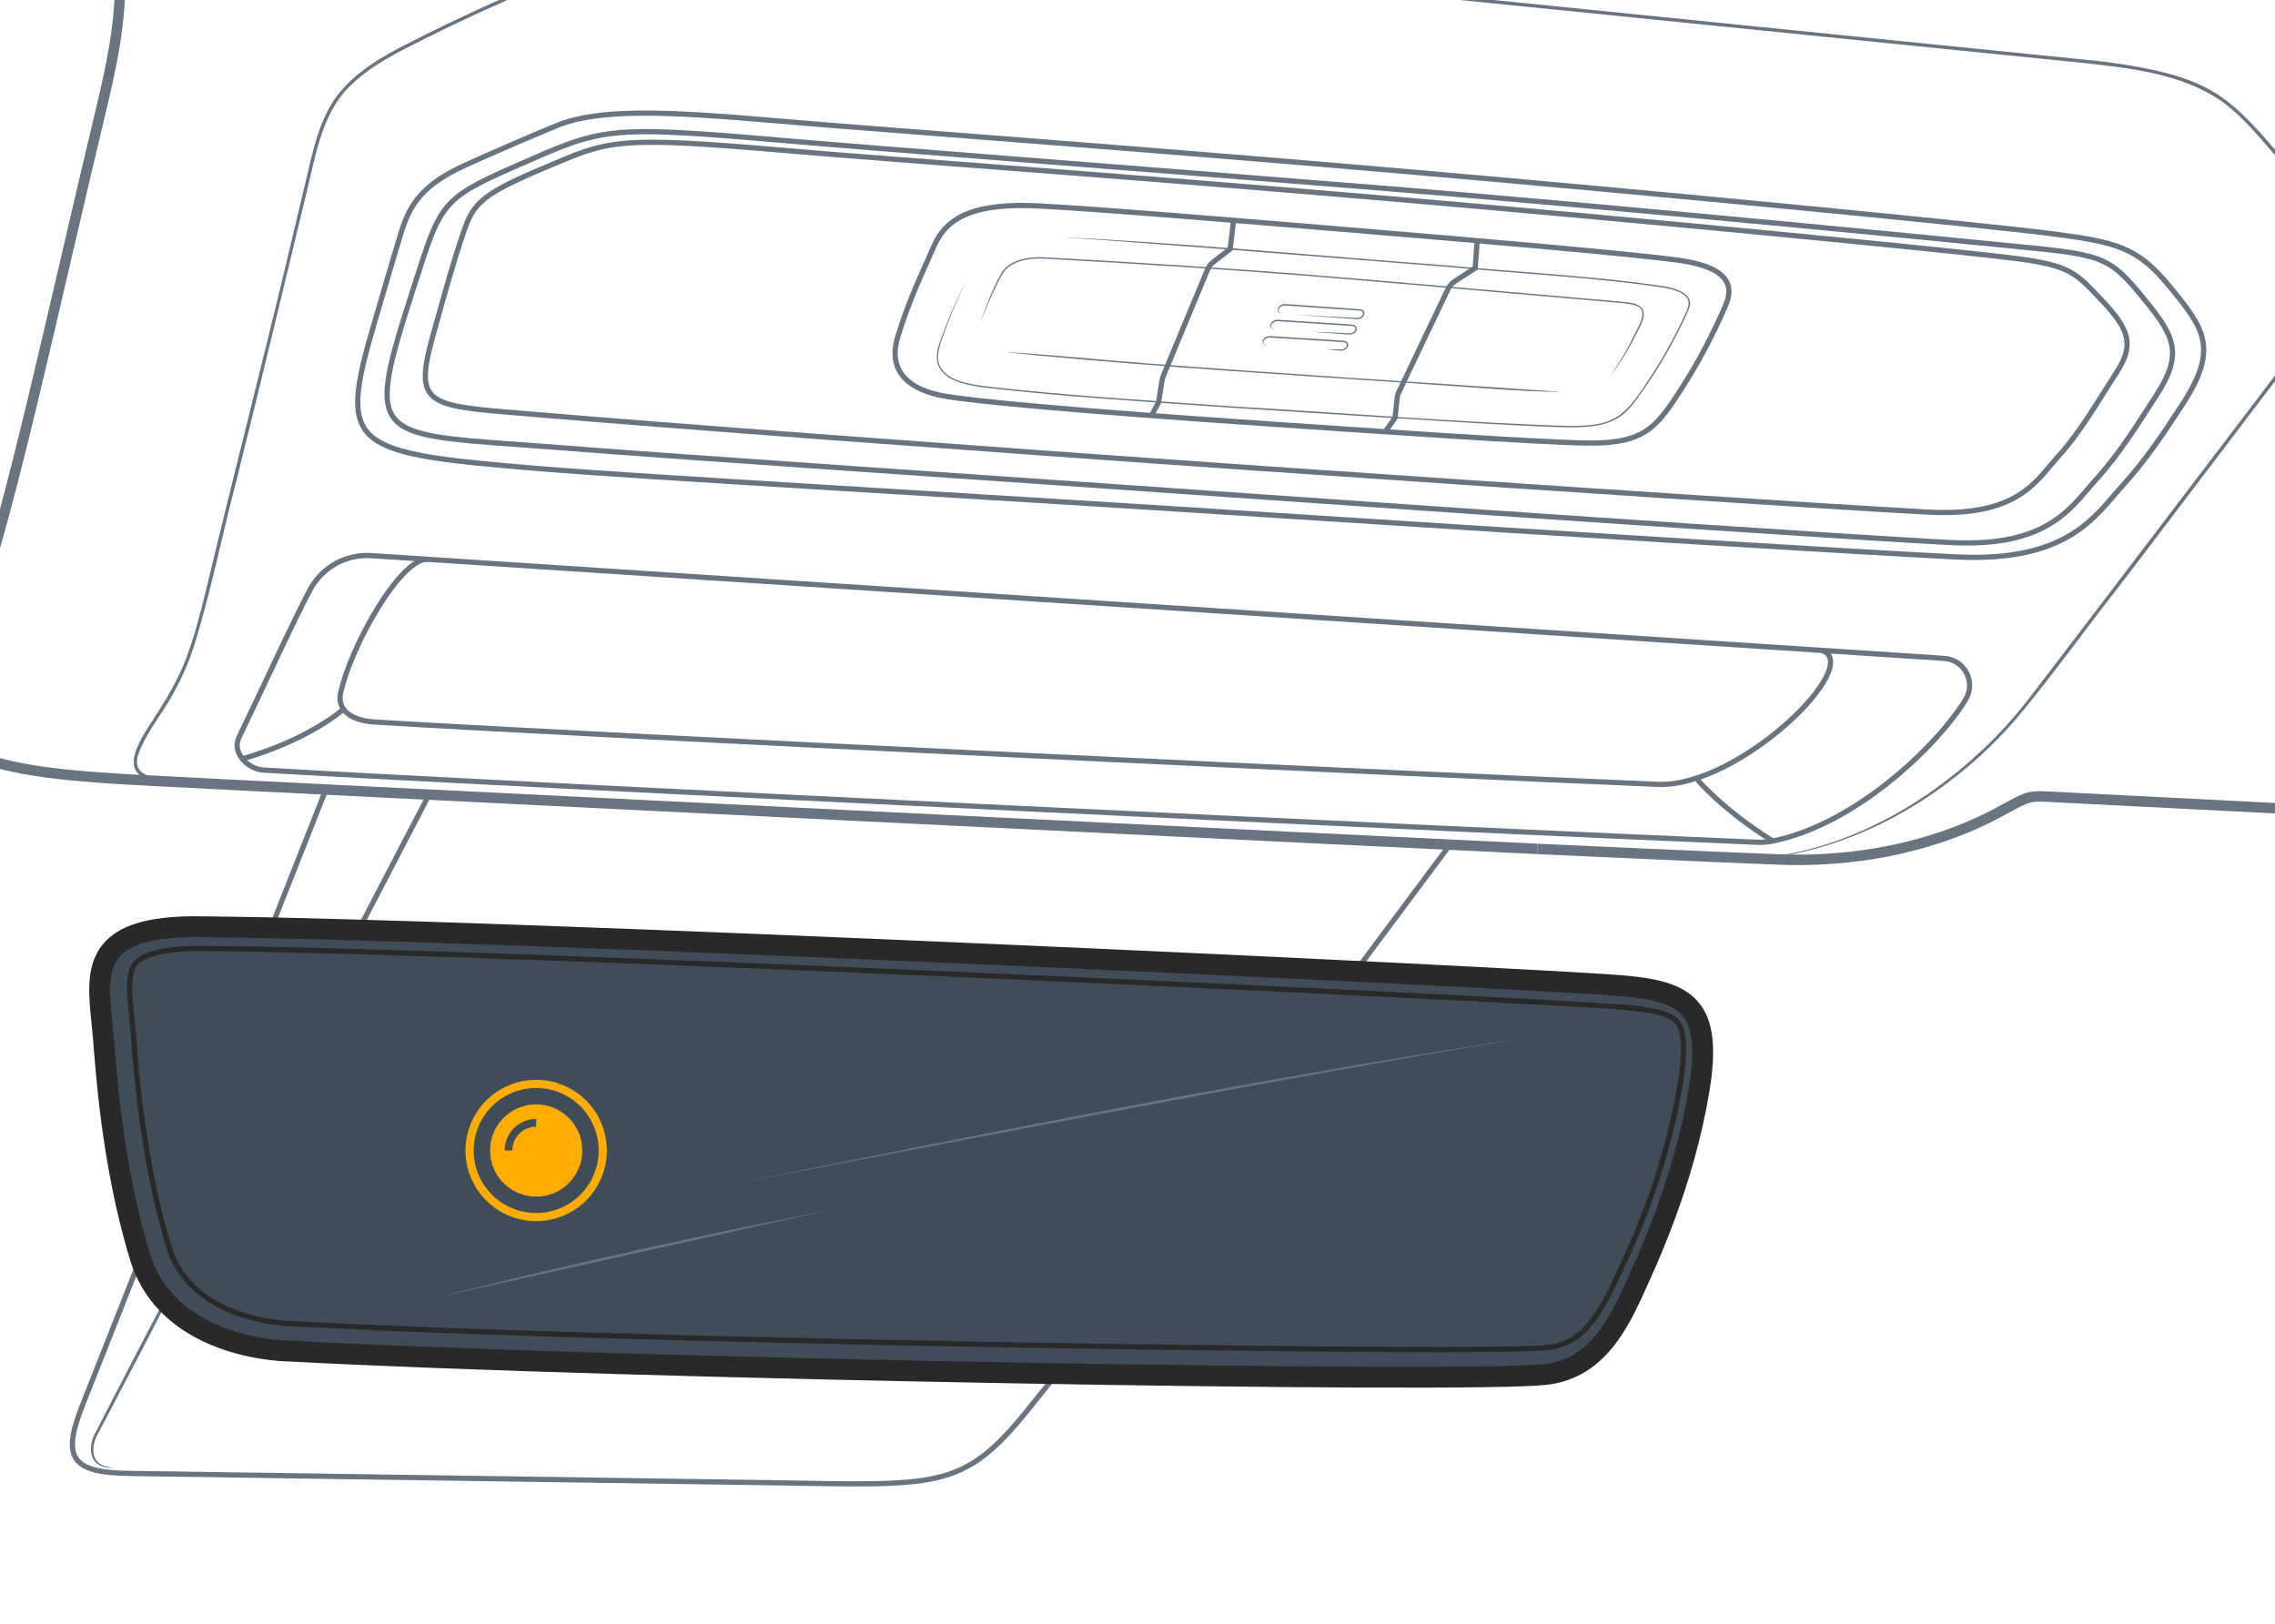 <?xml version="1.0" encoding="UTF-8"?><svg id="uuid-f7ca4377-6f15-4fde-b587-91cb38be79c3" xmlns="http://www.w3.org/2000/svg" width="218" height="155.645" viewBox="0 0 218 155.645"><path d="M19.5,88.826c28.584.242,126.473,4.887,135.785,5.64,6.477.524,8.884,2.016,7.492,10.209-1.481,8.72-4.85,15.979-6.377,19.303-1.739,3.785-3.876,7.24-8.304,7.756-7.405.862-87.833-.5-120.277-2.239,0,0-11.625.045-14.399-9.032-2.773-9.077-3.302-18.575-3.523-21.128-.491-5.68-2.028-10.75,9.602-10.51h0Z" style="fill:#404d59;"/><path d="M147.334,81.363c1.081.05,16.506.762,23.065,1.012,10.232.391,17.456-2.544,21.065-4.488,3.325-1.791,2.662-1.637,6.433-1.446l31.699,1.609" style="fill:none; stroke:#687581; stroke-miterlimit:10;"/><path d="M-9.465,69.16c7.644,4.273,11.587,4.963,22.423,5.585,7.433.427,128.582,6.371,134.375,6.618" style="fill:none; stroke:#687581; stroke-miterlimit:10;"/><path d="M16.874,75.124c-4.376-.226-5.163-1.539-2.625-5.509,1.561-2.354,3.048-4.752,3.923-7.456.62-1.772,1.077-3.601,1.528-5.43,2.414-10.148,5.665-22.764,8.079-32.978l1.311-5.504c.678-2.737,1.151-5.618,2.575-8.106,1.453-2.508,3.958-4.139,6.452-5.479,3.355-1.743,6.761-3.368,10.215-4.897,5.205-2.198,10.431-4.577,16.008-5.659,7.462-1.35,15.116-.546,22.598.224,32.706,3.315,79.972,8.059,112.599,11.363,1.877.169,3.758.423,5.617.768,7.437,1.403,9.11,3.577,13.894,9.073,1.241,1.422,2.443,2.889,3.55,4.423,1.075,1.546,2.411,3.125,2.453,5.116-.05,1.981-1.29,3.608-2.335,5.178-1.092,1.547-2.243,3.04-3.373,4.551-2.121,2.681-14.714,19.416-17.149,22.506-2.508,3.204-7.787,10.509-10.554,13.307-5.255,5.413-11.989,9.537-19.396,11.147-1.847.392-3.732.619-5.619.612,9.476-.254,18.324-5.262,24.811-11.955,1.302-1.358,2.502-2.806,3.634-4.311,4.425-5.777,16.02-21.055,20.571-27.011l3.416-4.511c1.667-2.271,3.499-4.448,4.866-6.911,1.741-3.038.208-4.993-1.604-7.516-1.1-1.527-2.291-2.982-3.528-4.403-1.891-2.069-3.601-4.381-5.884-6.036-3.898-2.698-8.808-3.187-13.407-3.703-11.29-1.13-49.972-5.049-61.928-6.249l-45.038-4.545c-7.505-.688-15.01-1.819-22.54-1.433-1.877.099-3.75.298-5.597.637-5.551,1.078-10.751,3.448-15.936,5.636-3.445,1.525-6.853,3.15-10.192,4.886-1.644.887-3.262,1.873-4.606,3.175-2.801,2.645-3.378,6.615-4.258,10.197-1.905,7.905-4.71,19.578-6.688,27.494-1.454,5.476-2.511,11.051-4.238,16.45-.615,1.793-1.428,3.524-2.422,5.14-.985,1.59-2.165,3.102-2.79,4.861-.834,2.313,2.042,2.406,3.625,2.531l-.018.325h0Z" style="fill:#687581;"/><path d="M52.608,39.832c-11.429-.988-13.099-.476-11.164-7.514,1.272-4.624,2.081-7.398,2.774-9.48,1.071-3.215,1.436-4.017,7.932-6.749,6.279-2.641,6.568-3.093,23.461-1.633,9.363.809,30.864,2.312,56.641,4.509,25.778,2.197,55.254,5.086,60.687,5.78,5.433.694,5.908,1.318,8.554,4.133,2.647,2.815,3.005,4.249,1.271,6.907-1.734,2.659-3.352,5.549-5.548,7.977-2.196,2.427-3.863,5.78-12.508,5.318-8.645-.463-35.117-2.196-63.553-4.162-28.436-1.965-59.185-4.277-68.548-5.087h0Z" style="fill:none; stroke:#687581; stroke-miterlimit:10; stroke-width:.5px;"/><path d="M205.52,28.732c2.852,3.509,3.726,5.169,1.055,9.248-1.796,2.746-3.379,5.396-5.758,8.019-1.346,1.484-2.632,3.428-5.343,4.716-2.712,1.287-5.923,1.433-8.923,1.27-8.925-.486-35.997-2.283-65.421-4.342-25.975-1.819-54.818-3.744-67.428-4.735-18.212-1.431-18.978-.085-13.931-15.755,2.42-7.514,2.471-8.089,9.494-11.164,8.607-3.768,8.497-4.02,26.162-2.493,9.363.809,30.854,2.435,56.641,4.509,24.555,1.974,59.471,5.449,59.471,5.449,9.918.987,10.343.803,13.98,5.278h0Z" style="fill:none; stroke:#687581; stroke-miterlimit:10; stroke-width:.5px;"/><path d="M35.82,31.126c1.179-4.04,2.502-8.47,2.557-8.645.772-2.486,1.699-4.545,5.934-6.522,2.599-1.213,8.142-3.569,9.172-3.974,3.938-1.55,10.122-1.346,20.719-.422,9.502.828,32.337,2.452,58.911,4.736,26.643,2.29,57.34,5.312,63.262,6.071,6.49.832,8.445,1.312,11.566,5.135,3.228,3.952,4.728,5.856,1.168,11.285-1.827,2.785-3.347,5.149-5.868,7.924-2.437,2.683-5.05,7.194-15.752,6.668-9.053-.446-36.269-2.111-66.184-4.048-28.825-1.867-59.762-3.6-69.686-4.423-18.107-1.502-19.24-1.986-15.797-13.783h0Z" style="fill:none; stroke:#687581; stroke-miterlimit:10; stroke-width:.5px;"/><path d="M121.762,40.642c-18.809-1.274-28.35-2.168-31.297-2.688-2.948-.52-5.548-2.081-4.422-5.723,1.127-3.641,2.254-5.896,3.468-8.67,1.214-2.774,3.901-4.162,10.23-3.815,6.329.347,18.726,1.388,30.257,2.341,11.53.954,26.529,2.254,30.864,2.861,4.335.607,5.458,2.122,4.477,4.365-.981,2.243-2.483,5.433-5.053,9.217-1.948,2.869-3.412,4.018-8.354,3.932-4.942-.087-21.148-1.209-30.17-1.821h0Z" style="fill:none; stroke:#687581; stroke-miterlimit:10; stroke-width:.5px;"/><path d="M101.742,22.734c10.736.485,26.215,1.911,37.089,2.722,6.365.609,14.566,1.037,20.824,2.019,1.06.214,2.77.753,2.176,2.162-.457,1.077-.989,2.107-1.533,3.141-.733,1.368-1.539,2.697-2.405,3.984-.664.954-1.295,1.952-2.144,2.759-1.472,1.385-3.622,1.439-5.528,1.433-1.551-.028-3.099-.104-4.647-.179-6.21-.298-21.421-1.314-27.839-1.717-7.728-.547-15.468-1.005-23.168-1.886-.865-.105-1.736-.239-2.574-.503-.638-.231-1.301-.532-1.738-1.07-1.105-1.332-.044-3.059.41-4.446.558-1.448,1.219-2.852,1.9-4.244-.645,1.409-1.287,2.82-1.825,4.272-.345,1.081-.934,2.169-.842,3.324.147,1.202,1.353,1.838,2.411,2.124.738.215,1.507.318,2.274.414,7.696.876,15.435,1.339,23.161,1.884,8.867.512,23.769,1.652,32.48,1.896,4.182.038,5.297-.639,7.562-4.135,1.299-1.925,2.449-3.947,3.446-6.044.224-.522.564-1.022.586-1.596-.078-1.012-1.387-1.231-2.19-1.446-6.223-.976-14.459-1.41-20.807-2.016-10.659-.825-26.546-2.143-37.078-2.852h0Z" style="fill:#687581;"/><path d="M110.346,39.836l.68-1.299.217-1.386c.161-1.026.103-.82.502-1.779l3.667-8.815c.533-1.28.384-1.086,1.482-1.933l.986-.76.323-2.75" style="fill:none; stroke:#687581; stroke-miterlimit:10; stroke-width:.5px;"/><path d="M132.746,41.379l.933-1.341.148-1.38c.096-.894.047-.723.434-1.535l4.133-8.669c.628-1.317.463-1.128,1.684-1.927l1.282-.838.191-2.62" style="fill:none; stroke:#687581; stroke-miterlimit:10; stroke-width:.5px;"/><path d="M93.84,31.082c.641-1.676,1.242-3.384,2.145-4.946.587-.964,1.775-1.327,2.831-1.444.723-.086,1.448-.018,2.162.02,7.85.431,15.824.932,23.652,1.546,9.511.774,20.529,1.78,30.056,2.595,1.497.17,3.551.043,2.576,2.235-.412.788-.922,1.882-1.384,2.624-.521.841-1.065,1.668-1.655,2.461.547-.823,1.078-1.656,1.572-2.511.439-.749.941-1.858,1.348-2.635.162-.436.409-1.044.064-1.46-.106-.128-.268-.201-.425-.267-.671-.223-1.404-.248-2.108-.318-9.533-.816-20.537-1.821-30.053-2.595-7.825-.614-15.804-1.115-23.65-1.546-.718-.038-1.432-.105-2.141-.021-.704.076-1.412.256-2.003.643-.621.364-.91,1.051-1.241,1.681-.653,1.279-1.176,2.618-1.747,3.935h0s0,0,0,0Z" style="fill:#687581;"/><path d="M149.641,37.554c-3.846.012-9.478-.526-13.379-.758-12.174-.836-24.588-1.579-36.752-2.723-1.112-.105-2.222-.23-3.333-.345,3.839.198,9.46.778,13.358,1.074,13.29,1.016,26.799,1.864,40.106,2.752Z" style="fill:#687581;"/><path d="M122.872,30.055c-.46.017-.588-.478-.225-.745.254-.238.704-.154,1.016-.134.672.054,1.344.094,2.017.141.241.016,4.48.31,4.537.315.854.028.572.958-.147.967-1.28-.085-4.73-.344-6.054-.444,1.335.071,4.759.253,6.049.324.519-.004.858-.691.143-.714-.051-.002-4.301-.297-4.537-.312-.672-.045-1.344-.099-2.016-.138-.267-.01-.707-.102-.94.087-.323.212-.24.608.158.655h0Z" style="fill:#687581;"/><path d="M122.17,31.555c-.358.026-.582-.345-.334-.636.15-.186.389-.287.626-.276.091.004,1.797.12,1.951.13l3.469.223,1.74.118c.155.02.331.118.379.296.085.356-.274.607-.578.649-.162.021-.3-.011-.446-.015-1.156-.088-2.312-.165-3.466-.267,1.158.04,2.315.103,3.473.156.143.002.295.026.422.007.234-.03.533-.238.47-.493-.029-.111-.147-.184-.273-.201l-1.728-.112-3.468-.227c-.094-.007-1.936-.121-1.951-.123-.521-.062-.996.627-.284.773h0Z" style="fill:#687581;"/><path d="M121.416,33.112c-.261.03-.529-.226-.41-.496.106-.248.363-.394.625-.409.493.018.962.066,1.444.091l2.875.179c.962.065,1.908.118,2.883.193.129.025.267.1.33.238.165.431-.377.75-.742.698-.478-.048-.957-.084-1.434-.146.481-.003.961.019,1.441.03.294.032.726-.2.616-.528-.038-.085-.133-.143-.236-.162l-2.866-.183c-.945-.062-3.39-.221-4.306-.271-.503-.008-.888.636-.22.768Z" style="fill:#687581;"/><path d="M138.941,80.965l-9.173,12.306" style="fill:none; stroke:#687581; stroke-miterlimit:10; stroke-width:.5px;"/><path d="M101.102,131.875l-2.649,3.298c-6.249,7.755-8.672,7.169-24.957,6.933l-61.09-.886c-5.559-.081-6.512-1.455-4.506-6.528l5.619-14.216" style="fill:none; stroke:#687581; stroke-miterlimit:10; stroke-width:.5px;"/><path d="M25.989,88.929c3.222-8.151,5.179-13.102,5.179-13.102" style="fill:none; stroke:#687581; stroke-miterlimit:10; stroke-width:.5px;"/><path d="M40.954,76.471l-6.593,12.67" style="fill:none; stroke:#687581; stroke-miterlimit:10; stroke-width:.5px;"/><path d="M16.101,124.549c-1.488,2.859-2.955,5.729-4.46,8.58l-2.247,4.28c-.569.944-.774,2.489.427,3.023.358.165.759.225,1.16.26-.402.013-.815-.011-1.204-.159-1.363-.479-1.241-2.217-.616-3.249l2.215-4.297c1.471-2.867,2.979-5.714,4.466-8.572l.258.134Z" style="fill:#687581;"/><path d="M-22.004,71.679c11.961-.113,16.253-2.922,19.834-13.737C1.411,47.126,4.749,31.15,9.876,9.697c5.127-21.452-.292-27.049-39.937-31.118" style="fill:none; stroke:#687581; stroke-miterlimit:10;"/><path d="M41.59,124.415c10.843-2.716,21.987-5.224,32.935-7.454l4.733-.934c-9.392,2.078-28.285,6.285-37.668,8.387Z" style="fill:#687581;"/><path d="M70.216,113.492c25.41-5.121,50.221-10.092,76.803-14.159-25.988,4.28-51.862,9.42-76.803,14.159Z" style="fill:#687581;"/><path d="M25.284,73.81c28.048,1.628,116.776,5.832,143.093,6.916.504.021,1.007-.02,1.501-.119,7.955-1.599,15.799-9.167,18.474-13.558,1.016-1.668-.095-3.818-2.044-3.945l-150.721-9.851c-2.41-.158-4.696,1.096-5.849,3.219-1.479,2.725-5.043,10.514-6.841,14.203-.697,1.43.798,3.043,2.386,3.136Z" style="fill:none; stroke:#687581; stroke-miterlimit:10; stroke-width:.5px;"/><path d="M158.897,75.179c-22.382-.923-99.125-4.524-122.974-5.976-2.649-.161-3.575-1.415-3.293-2.739.954-4.505,5.774-13.041,8.364-12.859" style="fill:none; stroke:#687581; stroke-miterlimit:10; stroke-width:.5px;"/><path d="M174.588,62.337c4.079,1.389-7.909,13.124-15.692,12.842" style="fill:none; stroke:#687581; stroke-miterlimit:10; stroke-width:.5px;"/><path d="M23.305,72.698s5.52-1.417,9.568-4.679" style="fill:none; stroke:#687581; stroke-miterlimit:10; stroke-width:.5px;"/><path d="M162.665,74.745s2.472,2.93,7.212,5.862" style="fill:none; stroke:#687581; stroke-miterlimit:10; stroke-width:.5px;"/><path d="M138.268,129.351c-23.883,0-83.006-1.022-109.802-2.458l-.067-.004h-.067c-.399,0-9.925-.098-12.147-7.372-2.441-7.989-3.106-16.527-3.357-19.742-.028-.358-.052-.66-.072-.902-.041-.47-.088-.937-.135-1.397-.233-2.282-.434-4.253.396-5.173.577-.639,2.126-1.401,6.226-1.401.237,0,.48.003.73.008h.029c28.708.243,126.591,4.903,135.615,5.633,2.995.242,4.532.679,5.139,1.46.682.877.76,2.902.23,6.019-1.583,9.318-4.958,16.023-6.195,18.716-2.285,4.975-4.16,6.14-6.445,6.406-.664.077-2.857.207-10.077.207h0Z" style="fill:none; stroke:#292929; stroke-miterlimit:10; stroke-width:.5px;"/><path d="M19.5,88.826c28.584.242,126.473,4.887,135.785,5.64,6.477.524,8.884,2.016,7.492,10.209-1.481,8.72-4.85,15.979-6.377,19.303-1.739,3.785-3.876,7.24-8.304,7.756-7.405.862-87.833-.5-120.277-2.239,0,0-11.625.045-14.399-9.032-2.773-9.077-3.302-18.575-3.523-21.128-.491-5.68-2.028-10.75,9.602-10.51h0Z" style="fill:none; stroke:#292929; stroke-miterlimit:10; stroke-width:2px;"/><path d="M52.7,103.623c-1.314-.261-2.676-.127-3.914.386-1.238.513-2.296,1.381-3.04,2.495-.744,1.114-1.142,2.424-1.142,3.764,0,1.797.714,3.52,1.984,4.791,1.271,1.271,2.994,1.984,4.79,1.984,1.34,0,2.65-.397,3.764-1.142,1.114-.744,1.982-1.803,2.495-3.041.513-1.238.647-2.6.386-3.914s-.907-2.521-1.854-3.469c-.947-.948-2.155-1.593-3.469-1.854ZM49.085,104.731c1.095-.453,2.3-.572,3.463-.341,1.162.231,2.23.802,3.068,1.64.838.838,1.409,1.906,1.64,3.069.231,1.163.113,2.368-.341,3.463s-1.222,2.031-2.207,2.69c-.986.658-2.144,1.01-3.329,1.01-1.589,0-3.114-.631-4.238-1.755-1.124-1.124-1.755-2.649-1.755-4.238,0-1.185.352-2.344,1.01-3.33.658-.985,1.594-1.754,2.69-2.208ZM55.053,112.724c.485-.727.745-1.582.745-2.456,0-1.172-.466-2.297-1.294-3.125-.829-.829-1.953-1.294-3.125-1.294-.874,0-1.729.259-2.455.745s-1.293,1.176-1.628,1.984c-.335.807-.422,1.696-.251,2.554.17.858.591,1.645,1.21,2.263.618.618,1.405,1.039,2.263,1.21.857.17,1.746.083,2.554-.252.807-.335,1.498-.901,1.983-1.628ZM49.269,109.395c-.115.277-.174.574-.174.874h-.737c0-.397.078-.789.23-1.156.152-.367.374-.699.655-.98.281-.281.613-.503.98-.655.366-.152.759-.23,1.156-.23v.737c-.3,0-.597.059-.874.174-.277.115-.529.283-.741.495-.212.212-.38.464-.495.741Z" style="fill:#ffac00; fill-rule:evenodd;"/></svg>